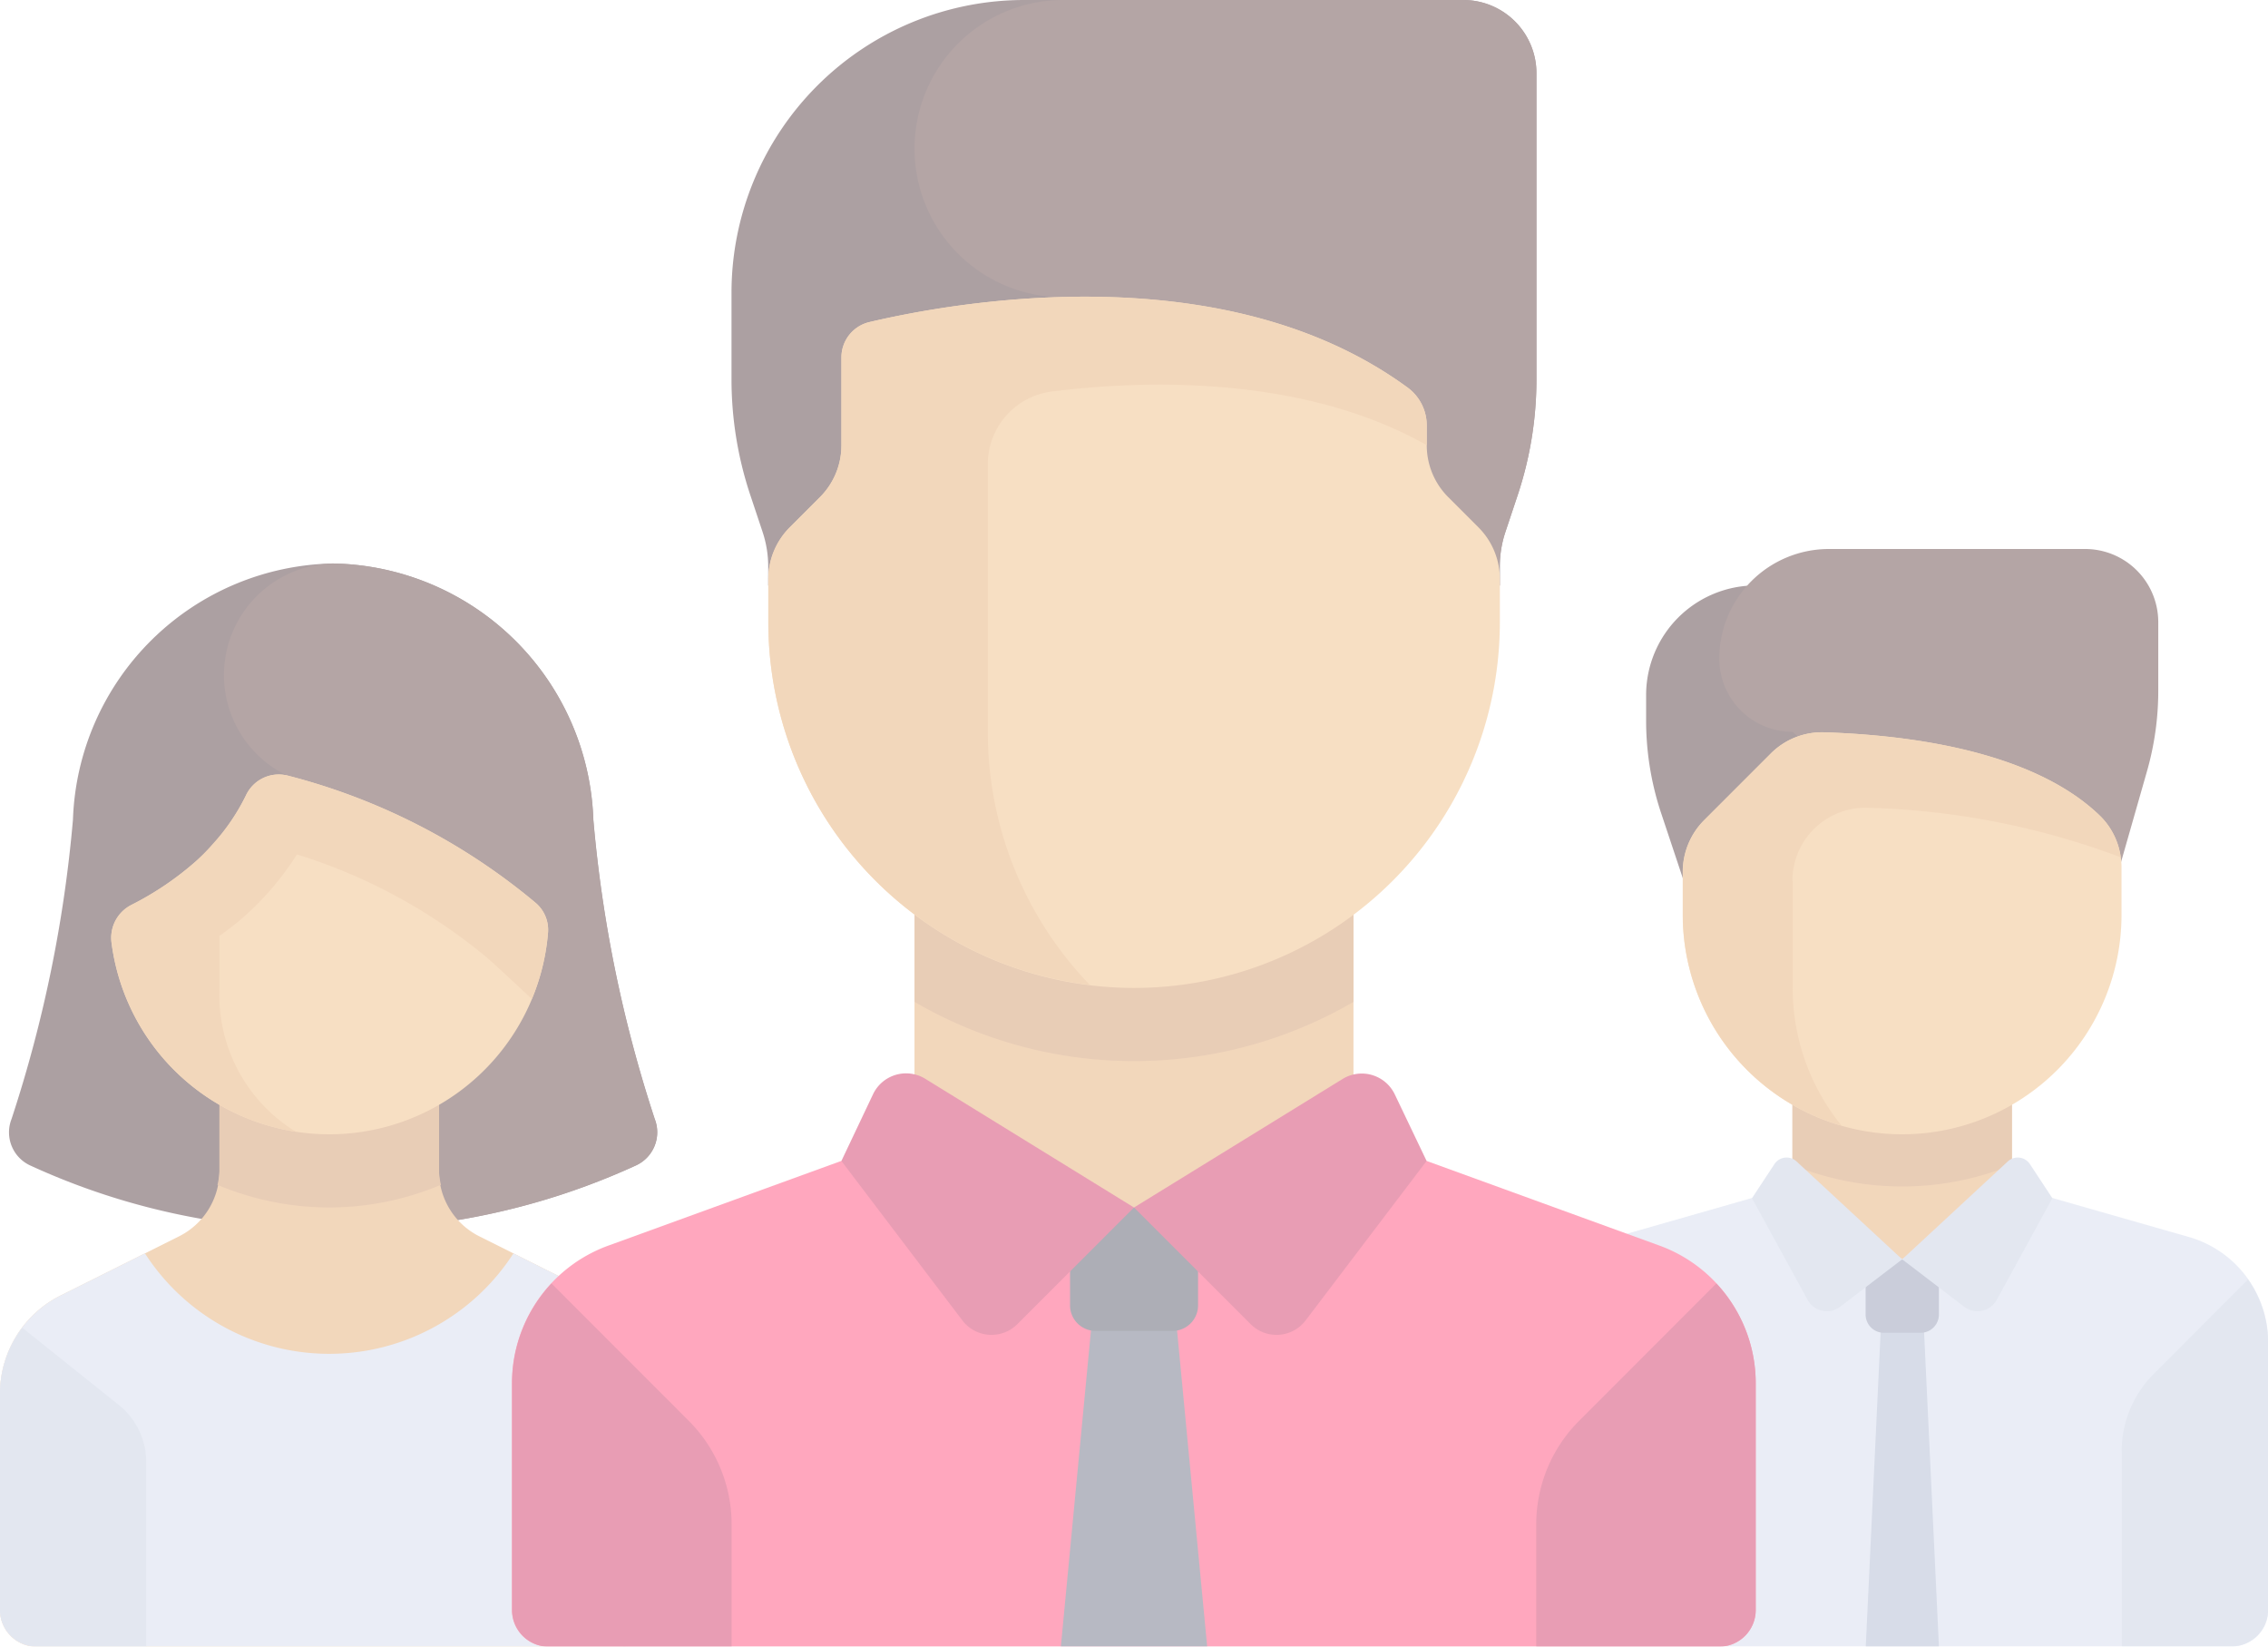 <svg xmlns="http://www.w3.org/2000/svg" width="60" height="43.549" viewBox="0 0 60 43.549">
  <g id="team" transform="translate(0 -70.193)" opacity="0.5">
    <path id="Path_46" data-name="Path 46" d="M371.613,205.224v.679a7.745,7.745,0,0,0,.4,2.448l1.538,4.615h2.9V202.321h-1.935A2.9,2.9,0,0,0,371.613,205.224Z" transform="translate(-328.065 -116.644)" fill="#5a4146"/>
    <path id="Path_47" data-name="Path 47" d="M399.444,199.946l-1.638,5.732-7.742-6.774a1.935,1.935,0,0,1-1.935-1.935h0a2.9,2.9,0,0,1,2.9-2.9h6.774A1.935,1.935,0,0,1,399.742,196v1.819A7.739,7.739,0,0,1,399.444,199.946Z" transform="translate(-342.645 -109.356)" fill="#694b4b"/>
    <rect id="Rectangle_10" data-name="Rectangle 10" width="5.806" height="4.283" transform="translate(47.419 99.226)" fill="#e6af78"/>
    <path id="Path_48" data-name="Path 48" d="M404.645,319.713a7.678,7.678,0,0,0,5.806,0v-1.778h-5.806v1.778Z" transform="translate(-357.226 -218.71)" fill="#d29b6e"/>
    <path id="Path_49" data-name="Path 49" d="M364.088,339.3l-4.669-1.334-2.9,1.926-2.9-1.927-4.668,1.334a2.9,2.9,0,0,0-2.106,2.792v7.075a.968.968,0,0,0,.968.968h17.419a.968.968,0,0,0,.968-.968v-7.075A2.9,2.9,0,0,0,364.088,339.3Z" transform="translate(-306.194 -236.395)" fill="#d5dced"/>
    <path id="Path_50" data-name="Path 50" d="M423.1,364.717h-1.935l.484-10.233h.968Z" transform="translate(-371.806 -250.976)" fill="#afb9d2"/>
    <path id="Path_51" data-name="Path 51" d="M385.677,246.089h0a5.806,5.806,0,0,1-5.806-5.806v-1.134a1.936,1.936,0,0,1,.567-1.369l1.755-1.755a1.913,1.913,0,0,1,1.4-.569c3.094.1,5.832.76,7.329,2.222a1.91,1.91,0,0,1,.558,1.371v1.233A5.806,5.806,0,0,1,385.677,246.089Z" transform="translate(-335.355 -145.896)" fill="#f0c087"/>
    <path id="Path_52" data-name="Path 52" d="M382.774,239.388a1.932,1.932,0,0,1,2.052-1.933,20.42,20.42,0,0,1,6.631,1.307,1.871,1.871,0,0,0-.531-1.084c-1.5-1.462-4.235-2.125-7.329-2.222h0a1.913,1.913,0,0,0-1.4.569l-1.755,1.755a1.935,1.935,0,0,0-.567,1.369v1.134a5.805,5.805,0,0,0,4.2,5.576,5.758,5.758,0,0,1-1.294-3.64v-2.829Z" transform="translate(-335.355 -145.895)" fill="#e6af78"/>
    <path id="Path_53" data-name="Path 53" d="M478.968,363.548a2.9,2.9,0,0,1,.85-2.053L482.309,359a2.892,2.892,0,0,1,.53,1.66v7.075a.968.968,0,0,1-.968.968h-2.9v-5.16Z" transform="translate(-422.839 -254.966)" fill="#c7cfe2"/>
    <path id="Path_54" data-name="Path 54" d="M422.613,356.419h-.968a.484.484,0,0,1-.484-.484v-1.452H423.1v1.452A.484.484,0,0,1,422.613,356.419Z" transform="translate(-371.806 -250.976)" fill="#959cb5"/>
    <g id="Group_12" data-name="Group 12" transform="translate(46.349 100.804)">
      <path id="Path_55" data-name="Path 55" d="M399.485,334.106l-1.64,1.253a.581.581,0,0,1-.862-.183l-1.471-2.687.592-.9a.387.387,0,0,1,.587-.072Z" transform="translate(-395.512 -331.41)" fill="#c7cfe2"/>
      <path id="Path_56" data-name="Path 56" d="M429.419,334.107l1.64,1.253a.581.581,0,0,0,.862-.183l1.471-2.687-.592-.9a.387.387,0,0,0-.587-.072Z" transform="translate(-425.446 -331.411)" fill="#c7cfe2"/>
    </g>
    <path id="Path_57" data-name="Path 57" d="M19.14,212.056a34.926,34.926,0,0,1-1.625-7.919,7.015,7.015,0,0,0-6.884-6.774,7.015,7.015,0,0,0-6.884,6.774,34.927,34.927,0,0,1-1.625,7.919.964.964,0,0,0,.5,1.231,18.485,18.485,0,0,0,5.054,1.495h5.9a18.647,18.647,0,0,0,5.054-1.495A.964.964,0,0,0,19.14,212.056Z" transform="translate(-1.817 -112.267)" fill="#5a4146"/>
    <path id="Path_58" data-name="Path 58" d="M61.485,213.288a.964.964,0,0,0,.5-1.231,34.926,34.926,0,0,1-1.624-7.919,7.015,7.015,0,0,0-6.884-6.774h-.029a2.953,2.953,0,0,0-1.437,5.475,2.674,2.674,0,0,0,.248.132l2.2,11.813h1.969A18.66,18.66,0,0,0,61.485,213.288Z" transform="translate(-44.666 -112.268)" fill="#694b4b"/>
    <path id="Path_59" data-name="Path 59" d="M15.814,315.878l-3.132-1.566a1.935,1.935,0,0,1-1.07-1.731v-2.9H5.806v2.9a1.935,1.935,0,0,1-1.07,1.731L1.6,315.878a2.9,2.9,0,0,0-1.6,2.6v5.719a.968.968,0,0,0,.968.968H16.452a.968.968,0,0,0,.968-.968v-5.719A2.9,2.9,0,0,0,15.814,315.878Z" transform="translate(0 -211.42)" fill="#e6af78"/>
    <path id="Path_60" data-name="Path 60" d="M52.058,313.548a7.649,7.649,0,0,0,2.955-.6,1.908,1.908,0,0,1-.052-.37v-2.9H49.154v2.9a1.905,1.905,0,0,1-.052.372A7.687,7.687,0,0,0,52.058,313.548Z" transform="translate(-43.348 -211.419)" fill="#d29b6e"/>
    <path id="Path_61" data-name="Path 61" d="M15.814,354.184l-2.231-1.115a5.8,5.8,0,0,1-9.748,0L1.6,354.184a2.9,2.9,0,0,0-1.6,2.6V362.5a.968.968,0,0,0,.968.968H16.452a.968.968,0,0,0,.968-.968V356.78A2.9,2.9,0,0,0,15.814,354.184Z" transform="translate(0 -249.726)" fill="#d5dced"/>
    <path id="Path_62" data-name="Path 62" d="M30.88,254.486h0a5.808,5.808,0,0,1-5.758-5.055.976.976,0,0,1,.517-1.006,8.079,8.079,0,0,0,1.713-1.157,5.588,5.588,0,0,0,1.324-1.742.958.958,0,0,1,1.091-.53,16.673,16.673,0,0,1,6.569,3.365.936.936,0,0,1,.333.778A5.807,5.807,0,0,1,30.88,254.486Z" transform="translate(-22.17 -154.293)" fill="#f0c087"/>
    <path id="Path_63" data-name="Path 63" d="M36.335,248.36a16.672,16.672,0,0,0-6.569-3.366.958.958,0,0,0-1.091.53,5.539,5.539,0,0,1-.884,1.291v0a5.191,5.191,0,0,1-.439.448,8.075,8.075,0,0,1-1.713,1.157.976.976,0,0,0-.517,1.006A5.816,5.816,0,0,0,30,254.419a4.237,4.237,0,0,1-2.023-3.8v-1.38c.22-.162.441-.324.664-.523a7.7,7.7,0,0,0,1.384-1.633,14.616,14.616,0,0,1,5.044,2.744c.183.161.639.58,1.171,1.08a5.762,5.762,0,0,0,.429-1.765A.936.936,0,0,0,36.335,248.36Z" transform="translate(-22.17 -154.292)" fill="#e6af78"/>
    <path id="Path_64" data-name="Path 64" d="M.59,369.859A2.9,2.9,0,0,0,0,371.6v5.719a.968.968,0,0,0,.968.968h2.9v-4.876a1.935,1.935,0,0,0-.726-1.511Z" transform="translate(0 -264.549)" fill="#c7cfe2"/>
    <path id="Path_65" data-name="Path 65" d="M145.968,329.136l-8.1-2.944-5.806,1.936-5.806-1.935-8.1,2.944a3.871,3.871,0,0,0-2.548,3.638v6a.968.968,0,0,0,.968.968h30.968a.968.968,0,0,0,.968-.968v-6A3.871,3.871,0,0,0,145.968,329.136Z" transform="translate(-102.065 -225.999)" fill="#ff507d"/>
    <path id="Path_66" data-name="Path 66" d="M240.406,359.226l-.922,9.677h3.871l-.922-9.677Z" transform="translate(-211.419 -255.162)" fill="#707487"/>
    <path id="Path_67" data-name="Path 67" d="M244.259,345.974h-2.032a.677.677,0,0,1-.677-.677v-2.588h3.387V345.3A.677.677,0,0,1,244.259,345.974Z" transform="translate(-213.242 -240.581)" fill="#5b5d6e"/>
    <path id="Path_68" data-name="Path 68" d="M351.6,359.855a3.867,3.867,0,0,1,1.042,2.637v6a.968.968,0,0,1-.968.968h-4.839v-3.235a3.871,3.871,0,0,1,1.134-2.737Z" transform="translate(-306.194 -255.717)" fill="#d23c69"/>
    <path id="Path_69" data-name="Path 69" d="M186.451,80.235V72.128a1.935,1.935,0,0,0-1.935-1.935H172.9a7.742,7.742,0,0,0-7.742,7.742v2.3a9.676,9.676,0,0,0,.5,3.06l.322.966a2.9,2.9,0,0,1,.149.918v.5h19.355v-.5a2.9,2.9,0,0,1,.149-.918l.322-.966A9.674,9.674,0,0,0,186.451,80.235Z" transform="translate(-145.806)" fill="#5a4146"/>
    <path id="Path_70" data-name="Path 70" d="M206.452,74.124a3.931,3.931,0,0,0,3.931,3.931h.544l.263,7.621h10.745v-.5a2.9,2.9,0,0,1,.149-.918l.322-.966a9.677,9.677,0,0,0,.5-3.06V72.128a1.935,1.935,0,0,0-1.935-1.935H210.383A3.931,3.931,0,0,0,206.452,74.124Z" transform="translate(-182.258)" fill="#694b4b"/>
    <rect id="Rectangle_11" data-name="Rectangle 11" width="11.613" height="8.709" transform="translate(24.193 93.419)" fill="#e6af78"/>
    <path id="Path_71" data-name="Path 71" d="M206.451,271.658a11.545,11.545,0,0,0,11.613,0v-3.272H206.451v3.272Z" transform="translate(-182.257 -174.967)" fill="#d29b6e"/>
    <g id="Group_13" data-name="Group 13" transform="translate(22.258 98.582)">
      <path id="Path_72" data-name="Path 72" d="M197.678,315.99l-3.086,3.086a.968.968,0,0,1-1.455-.1l-3.2-4.217.837-1.764a.968.968,0,0,1,1.382-.409Z" transform="translate(-189.936 -312.443)" fill="#d23c69"/>
      <path id="Path_73" data-name="Path 73" d="M256,315.99l3.086,3.086a.968.968,0,0,0,1.455-.1l3.2-4.217L262.9,313a.968.968,0,0,0-1.382-.409Z" transform="translate(-248.258 -312.443)" fill="#d23c69"/>
    </g>
    <path id="Path_74" data-name="Path 74" d="M183.1,155.428h0a9.677,9.677,0,0,1-9.677-9.677v-1.134a1.936,1.936,0,0,1,.567-1.369l.8-.8a1.936,1.936,0,0,0,.567-1.369v-2.32a.96.96,0,0,1,.737-.94c2.289-.541,9.411-1.821,14.258,1.744a1.242,1.242,0,0,1,.489,1v.514a1.936,1.936,0,0,0,.567,1.369l.8.8a1.935,1.935,0,0,1,.567,1.369v1.134A9.677,9.677,0,0,1,183.1,155.428Z" transform="translate(-153.096 -59.106)" fill="#f0c087"/>
    <path id="Path_75" data-name="Path 75" d="M190.35,139.574c-3.409-2.507-7.937-2.616-11.124-2.273a26.106,26.106,0,0,0-3.134.529.96.96,0,0,0-.737.94v2.32a1.936,1.936,0,0,1-.567,1.369l-.8.8a1.936,1.936,0,0,0-.567,1.369v1.134a9.674,9.674,0,0,0,8.508,9.6,9.637,9.637,0,0,1-2.7-6.7v-7.074a1.937,1.937,0,0,1,1.7-1.922c2.322-.291,6.576-.466,9.911,1.42v-.514A1.241,1.241,0,0,0,190.35,139.574Z" transform="translate(-153.096 -59.119)" fill="#e6af78"/>
    <path id="Path_76" data-name="Path 76" d="M116.655,359.855a3.867,3.867,0,0,0-1.042,2.637v6a.968.968,0,0,0,.968.968h4.839v-3.235a3.871,3.871,0,0,0-1.134-2.737Z" transform="translate(-102.065 -255.717)" fill="#d23c69"/>
  </g>
</svg>
